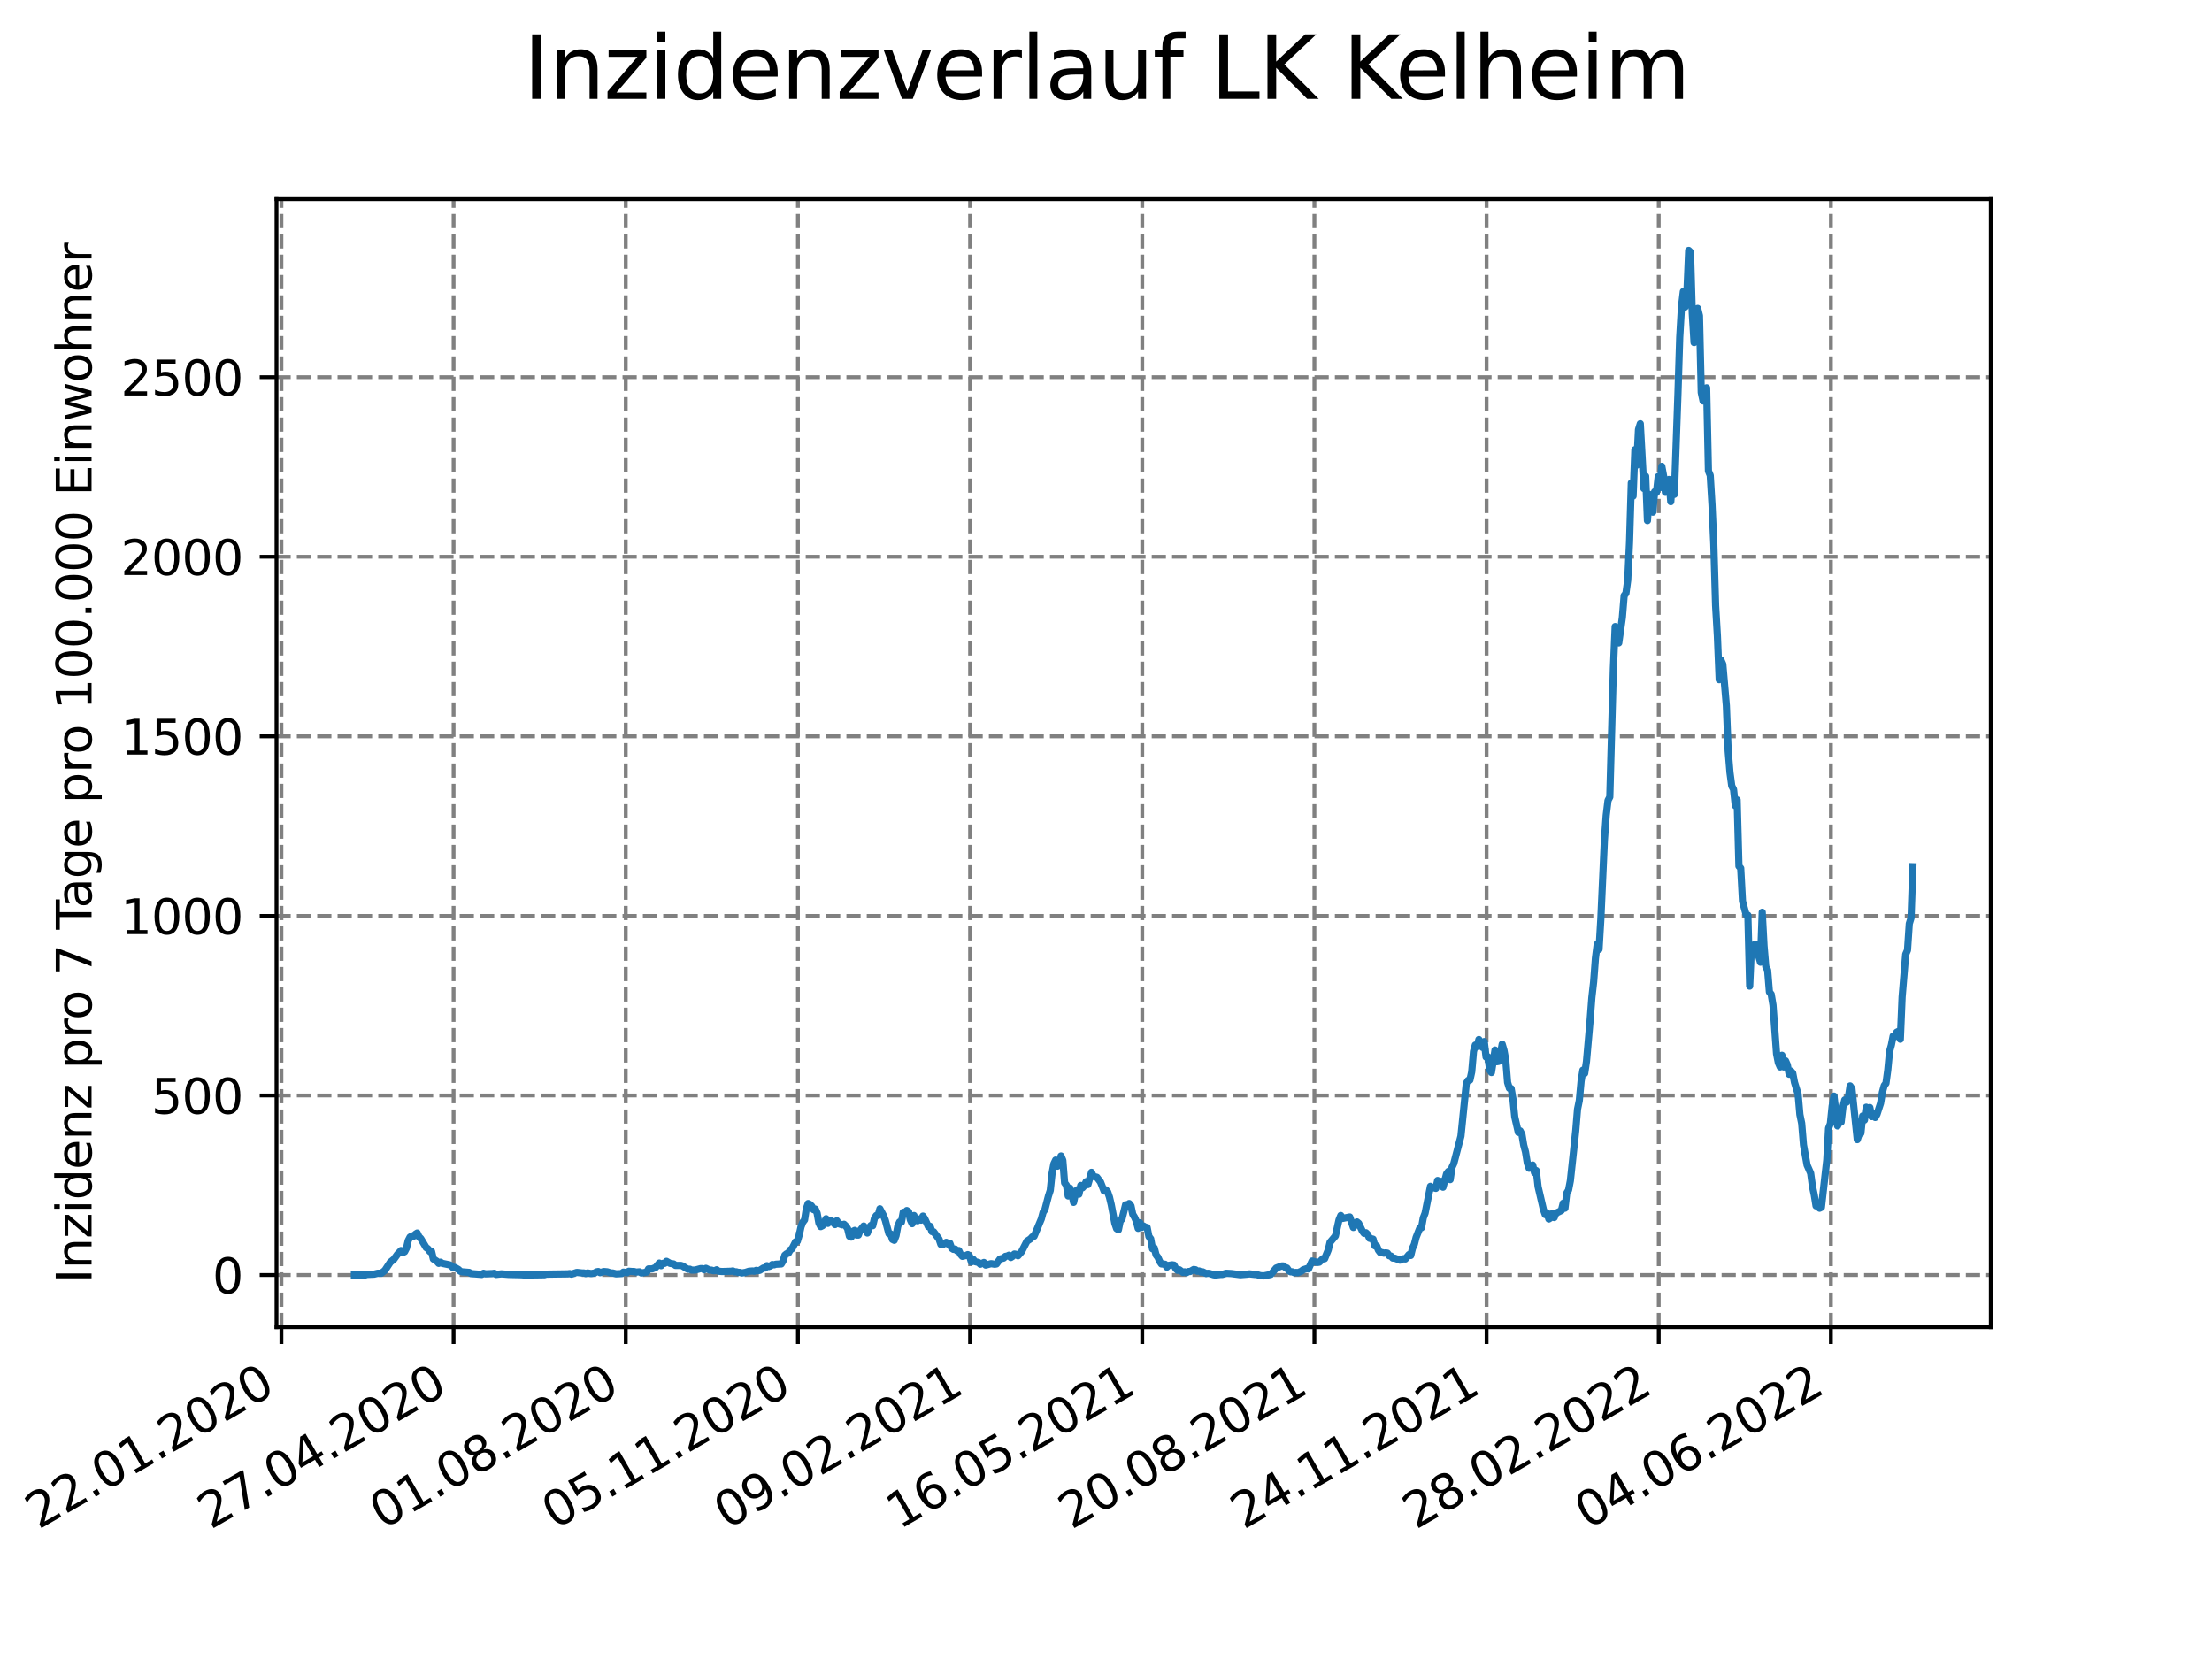 <?xml version="1.0" encoding="utf-8" standalone="no"?>
<!DOCTYPE svg PUBLIC "-//W3C//DTD SVG 1.1//EN"
  "http://www.w3.org/Graphics/SVG/1.1/DTD/svg11.dtd">
<svg xmlns:xlink="http://www.w3.org/1999/xlink" width="460.8pt" height="345.6pt" viewBox="0 0 460.8 345.6" xmlns="http://www.w3.org/2000/svg" version="1.1">
 <defs>
  <style type="text/css">*{stroke-linejoin: round; stroke-linecap: butt}</style>
 </defs>
 <g id="figure_1">
  <g id="patch_1">
   <path d="M 0 345.6 
L 460.8 345.6 
L 460.8 0 
L 0 0 
z
" style="fill: #ffffff"/>
  </g>
  <g id="axes_1">
   <g id="patch_2">
    <path d="M 57.6 276.48 
L 414.72 276.48 
L 414.72 41.472 
L 57.6 41.472 
z
" style="fill: #ffffff"/>
   </g>
   <g id="matplotlib.axis_1">
    <g id="xtick_1">
     <g id="line2d_1">
      <path d="M 58.624 276.48 
L 58.624 41.472 
" clip-path="url(#p055394d827)" style="fill: none; stroke-dasharray: 2.96,1.28; stroke-dashoffset: 0; stroke: #808080; stroke-width: 0.8"/>
     </g>
     <g id="line2d_2">
      <defs>
       <path id="m060548276f" d="M 0 0 
L 0 3.5 
" style="stroke: #000000; stroke-width: 0.8"/>
      </defs>
      <g>
       <use xlink:href="#m060548276f" x="58.624" y="276.48" style="stroke: #000000; stroke-width: 0.8"/>
      </g>
     </g>
     <g id="text_1">
      <!-- 22.01.2020 -->
      <g transform="translate(7.999 318.689)rotate(-30)scale(0.1 -0.1)">
       <defs>
        <path id="DejaVuSans-32" d="M 1228 531 
L 3431 531 
L 3431 0 
L 469 0 
L 469 531 
Q 828 903 1448 1529 
Q 2069 2156 2228 2338 
Q 2531 2678 2651 2914 
Q 2772 3150 2772 3378 
Q 2772 3750 2511 3984 
Q 2250 4219 1831 4219 
Q 1534 4219 1204 4116 
Q 875 4013 500 3803 
L 500 4441 
Q 881 4594 1212 4672 
Q 1544 4750 1819 4750 
Q 2544 4750 2975 4387 
Q 3406 4025 3406 3419 
Q 3406 3131 3298 2873 
Q 3191 2616 2906 2266 
Q 2828 2175 2409 1742 
Q 1991 1309 1228 531 
z
" transform="scale(0.016)"/>
        <path id="DejaVuSans-2e" d="M 684 794 
L 1344 794 
L 1344 0 
L 684 0 
L 684 794 
z
" transform="scale(0.016)"/>
        <path id="DejaVuSans-30" d="M 2034 4250 
Q 1547 4250 1301 3770 
Q 1056 3291 1056 2328 
Q 1056 1369 1301 889 
Q 1547 409 2034 409 
Q 2525 409 2770 889 
Q 3016 1369 3016 2328 
Q 3016 3291 2770 3770 
Q 2525 4250 2034 4250 
z
M 2034 4750 
Q 2819 4750 3233 4129 
Q 3647 3509 3647 2328 
Q 3647 1150 3233 529 
Q 2819 -91 2034 -91 
Q 1250 -91 836 529 
Q 422 1150 422 2328 
Q 422 3509 836 4129 
Q 1250 4750 2034 4750 
z
" transform="scale(0.016)"/>
        <path id="DejaVuSans-31" d="M 794 531 
L 1825 531 
L 1825 4091 
L 703 3866 
L 703 4441 
L 1819 4666 
L 2450 4666 
L 2450 531 
L 3481 531 
L 3481 0 
L 794 0 
L 794 531 
z
" transform="scale(0.016)"/>
       </defs>
       <use xlink:href="#DejaVuSans-32"/>
       <use xlink:href="#DejaVuSans-32" x="63.623"/>
       <use xlink:href="#DejaVuSans-2e" x="127.246"/>
       <use xlink:href="#DejaVuSans-30" x="159.033"/>
       <use xlink:href="#DejaVuSans-31" x="222.656"/>
       <use xlink:href="#DejaVuSans-2e" x="286.279"/>
       <use xlink:href="#DejaVuSans-32" x="318.066"/>
       <use xlink:href="#DejaVuSans-30" x="381.689"/>
       <use xlink:href="#DejaVuSans-32" x="445.312"/>
       <use xlink:href="#DejaVuSans-30" x="508.936"/>
      </g>
     </g>
    </g>
    <g id="xtick_2">
     <g id="line2d_3">
      <path d="M 94.489 276.48 
L 94.489 41.472 
" clip-path="url(#p055394d827)" style="fill: none; stroke-dasharray: 2.96,1.28; stroke-dashoffset: 0; stroke: #808080; stroke-width: 0.8"/>
     </g>
     <g id="line2d_4">
      <g>
       <use xlink:href="#m060548276f" x="94.489" y="276.48" style="stroke: #000000; stroke-width: 0.8"/>
      </g>
     </g>
     <g id="text_2">
      <!-- 27.04.2020 -->
      <g transform="translate(43.864 318.689)rotate(-30)scale(0.1 -0.1)">
       <defs>
        <path id="DejaVuSans-37" d="M 525 4666 
L 3525 4666 
L 3525 4397 
L 1831 0 
L 1172 0 
L 2766 4134 
L 525 4134 
L 525 4666 
z
" transform="scale(0.016)"/>
        <path id="DejaVuSans-34" d="M 2419 4116 
L 825 1625 
L 2419 1625 
L 2419 4116 
z
M 2253 4666 
L 3047 4666 
L 3047 1625 
L 3713 1625 
L 3713 1100 
L 3047 1100 
L 3047 0 
L 2419 0 
L 2419 1100 
L 313 1100 
L 313 1709 
L 2253 4666 
z
" transform="scale(0.016)"/>
       </defs>
       <use xlink:href="#DejaVuSans-32"/>
       <use xlink:href="#DejaVuSans-37" x="63.623"/>
       <use xlink:href="#DejaVuSans-2e" x="127.246"/>
       <use xlink:href="#DejaVuSans-30" x="159.033"/>
       <use xlink:href="#DejaVuSans-34" x="222.656"/>
       <use xlink:href="#DejaVuSans-2e" x="286.279"/>
       <use xlink:href="#DejaVuSans-32" x="318.066"/>
       <use xlink:href="#DejaVuSans-30" x="381.689"/>
       <use xlink:href="#DejaVuSans-32" x="445.312"/>
       <use xlink:href="#DejaVuSans-30" x="508.936"/>
      </g>
     </g>
    </g>
    <g id="xtick_3">
     <g id="line2d_5">
      <path d="M 130.355 276.48 
L 130.355 41.472 
" clip-path="url(#p055394d827)" style="fill: none; stroke-dasharray: 2.96,1.28; stroke-dashoffset: 0; stroke: #808080; stroke-width: 0.8"/>
     </g>
     <g id="line2d_6">
      <g>
       <use xlink:href="#m060548276f" x="130.355" y="276.48" style="stroke: #000000; stroke-width: 0.8"/>
      </g>
     </g>
     <g id="text_3">
      <!-- 01.08.2020 -->
      <g transform="translate(79.729 318.689)rotate(-30)scale(0.1 -0.1)">
       <defs>
        <path id="DejaVuSans-38" d="M 2034 2216 
Q 1584 2216 1326 1975 
Q 1069 1734 1069 1313 
Q 1069 891 1326 650 
Q 1584 409 2034 409 
Q 2484 409 2743 651 
Q 3003 894 3003 1313 
Q 3003 1734 2745 1975 
Q 2488 2216 2034 2216 
z
M 1403 2484 
Q 997 2584 770 2862 
Q 544 3141 544 3541 
Q 544 4100 942 4425 
Q 1341 4750 2034 4750 
Q 2731 4750 3128 4425 
Q 3525 4100 3525 3541 
Q 3525 3141 3298 2862 
Q 3072 2584 2669 2484 
Q 3125 2378 3379 2068 
Q 3634 1759 3634 1313 
Q 3634 634 3220 271 
Q 2806 -91 2034 -91 
Q 1263 -91 848 271 
Q 434 634 434 1313 
Q 434 1759 690 2068 
Q 947 2378 1403 2484 
z
M 1172 3481 
Q 1172 3119 1398 2916 
Q 1625 2713 2034 2713 
Q 2441 2713 2670 2916 
Q 2900 3119 2900 3481 
Q 2900 3844 2670 4047 
Q 2441 4250 2034 4250 
Q 1625 4250 1398 4047 
Q 1172 3844 1172 3481 
z
" transform="scale(0.016)"/>
       </defs>
       <use xlink:href="#DejaVuSans-30"/>
       <use xlink:href="#DejaVuSans-31" x="63.623"/>
       <use xlink:href="#DejaVuSans-2e" x="127.246"/>
       <use xlink:href="#DejaVuSans-30" x="159.033"/>
       <use xlink:href="#DejaVuSans-38" x="222.656"/>
       <use xlink:href="#DejaVuSans-2e" x="286.279"/>
       <use xlink:href="#DejaVuSans-32" x="318.066"/>
       <use xlink:href="#DejaVuSans-30" x="381.689"/>
       <use xlink:href="#DejaVuSans-32" x="445.312"/>
       <use xlink:href="#DejaVuSans-30" x="508.936"/>
      </g>
     </g>
    </g>
    <g id="xtick_4">
     <g id="line2d_7">
      <path d="M 166.22 276.48 
L 166.22 41.472 
" clip-path="url(#p055394d827)" style="fill: none; stroke-dasharray: 2.96,1.28; stroke-dashoffset: 0; stroke: #808080; stroke-width: 0.8"/>
     </g>
     <g id="line2d_8">
      <g>
       <use xlink:href="#m060548276f" x="166.22" y="276.48" style="stroke: #000000; stroke-width: 0.8"/>
      </g>
     </g>
     <g id="text_4">
      <!-- 05.11.2020 -->
      <g transform="translate(115.595 318.689)rotate(-30)scale(0.1 -0.1)">
       <defs>
        <path id="DejaVuSans-35" d="M 691 4666 
L 3169 4666 
L 3169 4134 
L 1269 4134 
L 1269 2991 
Q 1406 3038 1543 3061 
Q 1681 3084 1819 3084 
Q 2600 3084 3056 2656 
Q 3513 2228 3513 1497 
Q 3513 744 3044 326 
Q 2575 -91 1722 -91 
Q 1428 -91 1123 -41 
Q 819 9 494 109 
L 494 744 
Q 775 591 1075 516 
Q 1375 441 1709 441 
Q 2250 441 2565 725 
Q 2881 1009 2881 1497 
Q 2881 1984 2565 2268 
Q 2250 2553 1709 2553 
Q 1456 2553 1204 2497 
Q 953 2441 691 2322 
L 691 4666 
z
" transform="scale(0.016)"/>
       </defs>
       <use xlink:href="#DejaVuSans-30"/>
       <use xlink:href="#DejaVuSans-35" x="63.623"/>
       <use xlink:href="#DejaVuSans-2e" x="127.246"/>
       <use xlink:href="#DejaVuSans-31" x="159.033"/>
       <use xlink:href="#DejaVuSans-31" x="222.656"/>
       <use xlink:href="#DejaVuSans-2e" x="286.279"/>
       <use xlink:href="#DejaVuSans-32" x="318.066"/>
       <use xlink:href="#DejaVuSans-30" x="381.689"/>
       <use xlink:href="#DejaVuSans-32" x="445.312"/>
       <use xlink:href="#DejaVuSans-30" x="508.936"/>
      </g>
     </g>
    </g>
    <g id="xtick_5">
     <g id="line2d_9">
      <path d="M 202.085 276.48 
L 202.085 41.472 
" clip-path="url(#p055394d827)" style="fill: none; stroke-dasharray: 2.96,1.28; stroke-dashoffset: 0; stroke: #808080; stroke-width: 0.8"/>
     </g>
     <g id="line2d_10">
      <g>
       <use xlink:href="#m060548276f" x="202.085" y="276.48" style="stroke: #000000; stroke-width: 0.8"/>
      </g>
     </g>
     <g id="text_5">
      <!-- 09.02.2021 -->
      <g transform="translate(151.46 318.689)rotate(-30)scale(0.1 -0.1)">
       <defs>
        <path id="DejaVuSans-39" d="M 703 97 
L 703 672 
Q 941 559 1184 500 
Q 1428 441 1663 441 
Q 2288 441 2617 861 
Q 2947 1281 2994 2138 
Q 2813 1869 2534 1725 
Q 2256 1581 1919 1581 
Q 1219 1581 811 2004 
Q 403 2428 403 3163 
Q 403 3881 828 4315 
Q 1253 4750 1959 4750 
Q 2769 4750 3195 4129 
Q 3622 3509 3622 2328 
Q 3622 1225 3098 567 
Q 2575 -91 1691 -91 
Q 1453 -91 1209 -44 
Q 966 3 703 97 
z
M 1959 2075 
Q 2384 2075 2632 2365 
Q 2881 2656 2881 3163 
Q 2881 3666 2632 3958 
Q 2384 4250 1959 4250 
Q 1534 4250 1286 3958 
Q 1038 3666 1038 3163 
Q 1038 2656 1286 2365 
Q 1534 2075 1959 2075 
z
" transform="scale(0.016)"/>
       </defs>
       <use xlink:href="#DejaVuSans-30"/>
       <use xlink:href="#DejaVuSans-39" x="63.623"/>
       <use xlink:href="#DejaVuSans-2e" x="127.246"/>
       <use xlink:href="#DejaVuSans-30" x="159.033"/>
       <use xlink:href="#DejaVuSans-32" x="222.656"/>
       <use xlink:href="#DejaVuSans-2e" x="286.279"/>
       <use xlink:href="#DejaVuSans-32" x="318.066"/>
       <use xlink:href="#DejaVuSans-30" x="381.689"/>
       <use xlink:href="#DejaVuSans-32" x="445.312"/>
       <use xlink:href="#DejaVuSans-31" x="508.936"/>
      </g>
     </g>
    </g>
    <g id="xtick_6">
     <g id="line2d_11">
      <path d="M 237.95 276.48 
L 237.95 41.472 
" clip-path="url(#p055394d827)" style="fill: none; stroke-dasharray: 2.96,1.28; stroke-dashoffset: 0; stroke: #808080; stroke-width: 0.8"/>
     </g>
     <g id="line2d_12">
      <g>
       <use xlink:href="#m060548276f" x="237.95" y="276.48" style="stroke: #000000; stroke-width: 0.8"/>
      </g>
     </g>
     <g id="text_6">
      <!-- 16.05.2021 -->
      <g transform="translate(187.325 318.689)rotate(-30)scale(0.1 -0.1)">
       <defs>
        <path id="DejaVuSans-36" d="M 2113 2584 
Q 1688 2584 1439 2293 
Q 1191 2003 1191 1497 
Q 1191 994 1439 701 
Q 1688 409 2113 409 
Q 2538 409 2786 701 
Q 3034 994 3034 1497 
Q 3034 2003 2786 2293 
Q 2538 2584 2113 2584 
z
M 3366 4563 
L 3366 3988 
Q 3128 4100 2886 4159 
Q 2644 4219 2406 4219 
Q 1781 4219 1451 3797 
Q 1122 3375 1075 2522 
Q 1259 2794 1537 2939 
Q 1816 3084 2150 3084 
Q 2853 3084 3261 2657 
Q 3669 2231 3669 1497 
Q 3669 778 3244 343 
Q 2819 -91 2113 -91 
Q 1303 -91 875 529 
Q 447 1150 447 2328 
Q 447 3434 972 4092 
Q 1497 4750 2381 4750 
Q 2619 4750 2861 4703 
Q 3103 4656 3366 4563 
z
" transform="scale(0.016)"/>
       </defs>
       <use xlink:href="#DejaVuSans-31"/>
       <use xlink:href="#DejaVuSans-36" x="63.623"/>
       <use xlink:href="#DejaVuSans-2e" x="127.246"/>
       <use xlink:href="#DejaVuSans-30" x="159.033"/>
       <use xlink:href="#DejaVuSans-35" x="222.656"/>
       <use xlink:href="#DejaVuSans-2e" x="286.279"/>
       <use xlink:href="#DejaVuSans-32" x="318.066"/>
       <use xlink:href="#DejaVuSans-30" x="381.689"/>
       <use xlink:href="#DejaVuSans-32" x="445.312"/>
       <use xlink:href="#DejaVuSans-31" x="508.936"/>
      </g>
     </g>
    </g>
    <g id="xtick_7">
     <g id="line2d_13">
      <path d="M 273.815 276.48 
L 273.815 41.472 
" clip-path="url(#p055394d827)" style="fill: none; stroke-dasharray: 2.96,1.28; stroke-dashoffset: 0; stroke: #808080; stroke-width: 0.8"/>
     </g>
     <g id="line2d_14">
      <g>
       <use xlink:href="#m060548276f" x="273.815" y="276.48" style="stroke: #000000; stroke-width: 0.8"/>
      </g>
     </g>
     <g id="text_7">
      <!-- 20.08.2021 -->
      <g transform="translate(223.19 318.689)rotate(-30)scale(0.1 -0.1)">
       <use xlink:href="#DejaVuSans-32"/>
       <use xlink:href="#DejaVuSans-30" x="63.623"/>
       <use xlink:href="#DejaVuSans-2e" x="127.246"/>
       <use xlink:href="#DejaVuSans-30" x="159.033"/>
       <use xlink:href="#DejaVuSans-38" x="222.656"/>
       <use xlink:href="#DejaVuSans-2e" x="286.279"/>
       <use xlink:href="#DejaVuSans-32" x="318.066"/>
       <use xlink:href="#DejaVuSans-30" x="381.689"/>
       <use xlink:href="#DejaVuSans-32" x="445.312"/>
       <use xlink:href="#DejaVuSans-31" x="508.936"/>
      </g>
     </g>
    </g>
    <g id="xtick_8">
     <g id="line2d_15">
      <path d="M 309.68 276.48 
L 309.68 41.472 
" clip-path="url(#p055394d827)" style="fill: none; stroke-dasharray: 2.96,1.28; stroke-dashoffset: 0; stroke: #808080; stroke-width: 0.8"/>
     </g>
     <g id="line2d_16">
      <g>
       <use xlink:href="#m060548276f" x="309.68" y="276.48" style="stroke: #000000; stroke-width: 0.8"/>
      </g>
     </g>
     <g id="text_8">
      <!-- 24.11.2021 -->
      <g transform="translate(259.055 318.689)rotate(-30)scale(0.1 -0.1)">
       <use xlink:href="#DejaVuSans-32"/>
       <use xlink:href="#DejaVuSans-34" x="63.623"/>
       <use xlink:href="#DejaVuSans-2e" x="127.246"/>
       <use xlink:href="#DejaVuSans-31" x="159.033"/>
       <use xlink:href="#DejaVuSans-31" x="222.656"/>
       <use xlink:href="#DejaVuSans-2e" x="286.279"/>
       <use xlink:href="#DejaVuSans-32" x="318.066"/>
       <use xlink:href="#DejaVuSans-30" x="381.689"/>
       <use xlink:href="#DejaVuSans-32" x="445.312"/>
       <use xlink:href="#DejaVuSans-31" x="508.936"/>
      </g>
     </g>
    </g>
    <g id="xtick_9">
     <g id="line2d_17">
      <path d="M 345.546 276.48 
L 345.546 41.472 
" clip-path="url(#p055394d827)" style="fill: none; stroke-dasharray: 2.96,1.28; stroke-dashoffset: 0; stroke: #808080; stroke-width: 0.8"/>
     </g>
     <g id="line2d_18">
      <g>
       <use xlink:href="#m060548276f" x="345.546" y="276.48" style="stroke: #000000; stroke-width: 0.8"/>
      </g>
     </g>
     <g id="text_9">
      <!-- 28.02.2022 -->
      <g transform="translate(294.92 318.689)rotate(-30)scale(0.1 -0.1)">
       <use xlink:href="#DejaVuSans-32"/>
       <use xlink:href="#DejaVuSans-38" x="63.623"/>
       <use xlink:href="#DejaVuSans-2e" x="127.246"/>
       <use xlink:href="#DejaVuSans-30" x="159.033"/>
       <use xlink:href="#DejaVuSans-32" x="222.656"/>
       <use xlink:href="#DejaVuSans-2e" x="286.279"/>
       <use xlink:href="#DejaVuSans-32" x="318.066"/>
       <use xlink:href="#DejaVuSans-30" x="381.689"/>
       <use xlink:href="#DejaVuSans-32" x="445.312"/>
       <use xlink:href="#DejaVuSans-32" x="508.936"/>
      </g>
     </g>
    </g>
    <g id="xtick_10">
     <g id="line2d_19">
      <path d="M 381.411 276.48 
L 381.411 41.472 
" clip-path="url(#p055394d827)" style="fill: none; stroke-dasharray: 2.96,1.28; stroke-dashoffset: 0; stroke: #808080; stroke-width: 0.8"/>
     </g>
     <g id="line2d_20">
      <g>
       <use xlink:href="#m060548276f" x="381.411" y="276.48" style="stroke: #000000; stroke-width: 0.8"/>
      </g>
     </g>
     <g id="text_10">
      <!-- 04.06.2022 -->
      <g transform="translate(330.786 318.689)rotate(-30)scale(0.1 -0.1)">
       <use xlink:href="#DejaVuSans-30"/>
       <use xlink:href="#DejaVuSans-34" x="63.623"/>
       <use xlink:href="#DejaVuSans-2e" x="127.246"/>
       <use xlink:href="#DejaVuSans-30" x="159.033"/>
       <use xlink:href="#DejaVuSans-36" x="222.656"/>
       <use xlink:href="#DejaVuSans-2e" x="286.279"/>
       <use xlink:href="#DejaVuSans-32" x="318.066"/>
       <use xlink:href="#DejaVuSans-30" x="381.689"/>
       <use xlink:href="#DejaVuSans-32" x="445.312"/>
       <use xlink:href="#DejaVuSans-32" x="508.936"/>
      </g>
     </g>
    </g>
   </g>
   <g id="matplotlib.axis_2">
    <g id="ytick_1">
     <g id="line2d_21">
      <path d="M 57.6 265.615 
L 414.72 265.615 
" clip-path="url(#p055394d827)" style="fill: none; stroke-dasharray: 2.96,1.28; stroke-dashoffset: 0; stroke: #808080; stroke-width: 0.8"/>
     </g>
     <g id="line2d_22">
      <defs>
       <path id="mcc010d2fa6" d="M 0 0 
L -3.5 0 
" style="stroke: #000000; stroke-width: 0.8"/>
      </defs>
      <g>
       <use xlink:href="#mcc010d2fa6" x="57.6" y="265.615" style="stroke: #000000; stroke-width: 0.8"/>
      </g>
     </g>
     <g id="text_11">
      <!-- 0 -->
      <g transform="translate(44.237 269.415)scale(0.1 -0.1)">
       <use xlink:href="#DejaVuSans-30"/>
      </g>
     </g>
    </g>
    <g id="ytick_2">
     <g id="line2d_23">
      <path d="M 57.6 228.207 
L 414.72 228.207 
" clip-path="url(#p055394d827)" style="fill: none; stroke-dasharray: 2.96,1.28; stroke-dashoffset: 0; stroke: #808080; stroke-width: 0.8"/>
     </g>
     <g id="line2d_24">
      <g>
       <use xlink:href="#mcc010d2fa6" x="57.6" y="228.207" style="stroke: #000000; stroke-width: 0.8"/>
      </g>
     </g>
     <g id="text_12">
      <!-- 500 -->
      <g transform="translate(31.512 232.006)scale(0.1 -0.1)">
       <use xlink:href="#DejaVuSans-35"/>
       <use xlink:href="#DejaVuSans-30" x="63.623"/>
       <use xlink:href="#DejaVuSans-30" x="127.246"/>
      </g>
     </g>
    </g>
    <g id="ytick_3">
     <g id="line2d_25">
      <path d="M 57.6 190.799 
L 414.72 190.799 
" clip-path="url(#p055394d827)" style="fill: none; stroke-dasharray: 2.96,1.28; stroke-dashoffset: 0; stroke: #808080; stroke-width: 0.8"/>
     </g>
     <g id="line2d_26">
      <g>
       <use xlink:href="#mcc010d2fa6" x="57.6" y="190.799" style="stroke: #000000; stroke-width: 0.8"/>
      </g>
     </g>
     <g id="text_13">
      <!-- 1000 -->
      <g transform="translate(25.15 194.598)scale(0.1 -0.1)">
       <use xlink:href="#DejaVuSans-31"/>
       <use xlink:href="#DejaVuSans-30" x="63.623"/>
       <use xlink:href="#DejaVuSans-30" x="127.246"/>
       <use xlink:href="#DejaVuSans-30" x="190.869"/>
      </g>
     </g>
    </g>
    <g id="ytick_4">
     <g id="line2d_27">
      <path d="M 57.6 153.391 
L 414.72 153.391 
" clip-path="url(#p055394d827)" style="fill: none; stroke-dasharray: 2.96,1.28; stroke-dashoffset: 0; stroke: #808080; stroke-width: 0.8"/>
     </g>
     <g id="line2d_28">
      <g>
       <use xlink:href="#mcc010d2fa6" x="57.6" y="153.391" style="stroke: #000000; stroke-width: 0.8"/>
      </g>
     </g>
     <g id="text_14">
      <!-- 1500 -->
      <g transform="translate(25.15 157.19)scale(0.1 -0.1)">
       <use xlink:href="#DejaVuSans-31"/>
       <use xlink:href="#DejaVuSans-35" x="63.623"/>
       <use xlink:href="#DejaVuSans-30" x="127.246"/>
       <use xlink:href="#DejaVuSans-30" x="190.869"/>
      </g>
     </g>
    </g>
    <g id="ytick_5">
     <g id="line2d_29">
      <path d="M 57.6 115.982 
L 414.72 115.982 
" clip-path="url(#p055394d827)" style="fill: none; stroke-dasharray: 2.96,1.28; stroke-dashoffset: 0; stroke: #808080; stroke-width: 0.8"/>
     </g>
     <g id="line2d_30">
      <g>
       <use xlink:href="#mcc010d2fa6" x="57.6" y="115.982" style="stroke: #000000; stroke-width: 0.8"/>
      </g>
     </g>
     <g id="text_15">
      <!-- 2000 -->
      <g transform="translate(25.15 119.781)scale(0.1 -0.1)">
       <use xlink:href="#DejaVuSans-32"/>
       <use xlink:href="#DejaVuSans-30" x="63.623"/>
       <use xlink:href="#DejaVuSans-30" x="127.246"/>
       <use xlink:href="#DejaVuSans-30" x="190.869"/>
      </g>
     </g>
    </g>
    <g id="ytick_6">
     <g id="line2d_31">
      <path d="M 57.6 78.574 
L 414.72 78.574 
" clip-path="url(#p055394d827)" style="fill: none; stroke-dasharray: 2.96,1.28; stroke-dashoffset: 0; stroke: #808080; stroke-width: 0.8"/>
     </g>
     <g id="line2d_32">
      <g>
       <use xlink:href="#mcc010d2fa6" x="57.6" y="78.574" style="stroke: #000000; stroke-width: 0.8"/>
      </g>
     </g>
     <g id="text_16">
      <!-- 2500 -->
      <g transform="translate(25.15 82.373)scale(0.1 -0.1)">
       <use xlink:href="#DejaVuSans-32"/>
       <use xlink:href="#DejaVuSans-35" x="63.623"/>
       <use xlink:href="#DejaVuSans-30" x="127.246"/>
       <use xlink:href="#DejaVuSans-30" x="190.869"/>
      </g>
     </g>
    </g>
    <g id="text_17">
     <!-- Inzidenz pro 7 Tage pro 100.000 Einwohner -->
     <g transform="translate(19.07 267.301)rotate(-90)scale(0.1 -0.1)">
      <defs>
       <path id="DejaVuSans-49" d="M 628 4666 
L 1259 4666 
L 1259 0 
L 628 0 
L 628 4666 
z
" transform="scale(0.016)"/>
       <path id="DejaVuSans-6e" d="M 3513 2113 
L 3513 0 
L 2938 0 
L 2938 2094 
Q 2938 2591 2744 2837 
Q 2550 3084 2163 3084 
Q 1697 3084 1428 2787 
Q 1159 2491 1159 1978 
L 1159 0 
L 581 0 
L 581 3500 
L 1159 3500 
L 1159 2956 
Q 1366 3272 1645 3428 
Q 1925 3584 2291 3584 
Q 2894 3584 3203 3211 
Q 3513 2838 3513 2113 
z
" transform="scale(0.016)"/>
       <path id="DejaVuSans-7a" d="M 353 3500 
L 3084 3500 
L 3084 2975 
L 922 459 
L 3084 459 
L 3084 0 
L 275 0 
L 275 525 
L 2438 3041 
L 353 3041 
L 353 3500 
z
" transform="scale(0.016)"/>
       <path id="DejaVuSans-69" d="M 603 3500 
L 1178 3500 
L 1178 0 
L 603 0 
L 603 3500 
z
M 603 4863 
L 1178 4863 
L 1178 4134 
L 603 4134 
L 603 4863 
z
" transform="scale(0.016)"/>
       <path id="DejaVuSans-64" d="M 2906 2969 
L 2906 4863 
L 3481 4863 
L 3481 0 
L 2906 0 
L 2906 525 
Q 2725 213 2448 61 
Q 2172 -91 1784 -91 
Q 1150 -91 751 415 
Q 353 922 353 1747 
Q 353 2572 751 3078 
Q 1150 3584 1784 3584 
Q 2172 3584 2448 3432 
Q 2725 3281 2906 2969 
z
M 947 1747 
Q 947 1113 1208 752 
Q 1469 391 1925 391 
Q 2381 391 2643 752 
Q 2906 1113 2906 1747 
Q 2906 2381 2643 2742 
Q 2381 3103 1925 3103 
Q 1469 3103 1208 2742 
Q 947 2381 947 1747 
z
" transform="scale(0.016)"/>
       <path id="DejaVuSans-65" d="M 3597 1894 
L 3597 1613 
L 953 1613 
Q 991 1019 1311 708 
Q 1631 397 2203 397 
Q 2534 397 2845 478 
Q 3156 559 3463 722 
L 3463 178 
Q 3153 47 2828 -22 
Q 2503 -91 2169 -91 
Q 1331 -91 842 396 
Q 353 884 353 1716 
Q 353 2575 817 3079 
Q 1281 3584 2069 3584 
Q 2775 3584 3186 3129 
Q 3597 2675 3597 1894 
z
M 3022 2063 
Q 3016 2534 2758 2815 
Q 2500 3097 2075 3097 
Q 1594 3097 1305 2825 
Q 1016 2553 972 2059 
L 3022 2063 
z
" transform="scale(0.016)"/>
       <path id="DejaVuSans-20" transform="scale(0.016)"/>
       <path id="DejaVuSans-70" d="M 1159 525 
L 1159 -1331 
L 581 -1331 
L 581 3500 
L 1159 3500 
L 1159 2969 
Q 1341 3281 1617 3432 
Q 1894 3584 2278 3584 
Q 2916 3584 3314 3078 
Q 3713 2572 3713 1747 
Q 3713 922 3314 415 
Q 2916 -91 2278 -91 
Q 1894 -91 1617 61 
Q 1341 213 1159 525 
z
M 3116 1747 
Q 3116 2381 2855 2742 
Q 2594 3103 2138 3103 
Q 1681 3103 1420 2742 
Q 1159 2381 1159 1747 
Q 1159 1113 1420 752 
Q 1681 391 2138 391 
Q 2594 391 2855 752 
Q 3116 1113 3116 1747 
z
" transform="scale(0.016)"/>
       <path id="DejaVuSans-72" d="M 2631 2963 
Q 2534 3019 2420 3045 
Q 2306 3072 2169 3072 
Q 1681 3072 1420 2755 
Q 1159 2438 1159 1844 
L 1159 0 
L 581 0 
L 581 3500 
L 1159 3500 
L 1159 2956 
Q 1341 3275 1631 3429 
Q 1922 3584 2338 3584 
Q 2397 3584 2469 3576 
Q 2541 3569 2628 3553 
L 2631 2963 
z
" transform="scale(0.016)"/>
       <path id="DejaVuSans-6f" d="M 1959 3097 
Q 1497 3097 1228 2736 
Q 959 2375 959 1747 
Q 959 1119 1226 758 
Q 1494 397 1959 397 
Q 2419 397 2687 759 
Q 2956 1122 2956 1747 
Q 2956 2369 2687 2733 
Q 2419 3097 1959 3097 
z
M 1959 3584 
Q 2709 3584 3137 3096 
Q 3566 2609 3566 1747 
Q 3566 888 3137 398 
Q 2709 -91 1959 -91 
Q 1206 -91 779 398 
Q 353 888 353 1747 
Q 353 2609 779 3096 
Q 1206 3584 1959 3584 
z
" transform="scale(0.016)"/>
       <path id="DejaVuSans-54" d="M -19 4666 
L 3928 4666 
L 3928 4134 
L 2272 4134 
L 2272 0 
L 1638 0 
L 1638 4134 
L -19 4134 
L -19 4666 
z
" transform="scale(0.016)"/>
       <path id="DejaVuSans-61" d="M 2194 1759 
Q 1497 1759 1228 1600 
Q 959 1441 959 1056 
Q 959 750 1161 570 
Q 1363 391 1709 391 
Q 2188 391 2477 730 
Q 2766 1069 2766 1631 
L 2766 1759 
L 2194 1759 
z
M 3341 1997 
L 3341 0 
L 2766 0 
L 2766 531 
Q 2569 213 2275 61 
Q 1981 -91 1556 -91 
Q 1019 -91 701 211 
Q 384 513 384 1019 
Q 384 1609 779 1909 
Q 1175 2209 1959 2209 
L 2766 2209 
L 2766 2266 
Q 2766 2663 2505 2880 
Q 2244 3097 1772 3097 
Q 1472 3097 1187 3025 
Q 903 2953 641 2809 
L 641 3341 
Q 956 3463 1253 3523 
Q 1550 3584 1831 3584 
Q 2591 3584 2966 3190 
Q 3341 2797 3341 1997 
z
" transform="scale(0.016)"/>
       <path id="DejaVuSans-67" d="M 2906 1791 
Q 2906 2416 2648 2759 
Q 2391 3103 1925 3103 
Q 1463 3103 1205 2759 
Q 947 2416 947 1791 
Q 947 1169 1205 825 
Q 1463 481 1925 481 
Q 2391 481 2648 825 
Q 2906 1169 2906 1791 
z
M 3481 434 
Q 3481 -459 3084 -895 
Q 2688 -1331 1869 -1331 
Q 1566 -1331 1297 -1286 
Q 1028 -1241 775 -1147 
L 775 -588 
Q 1028 -725 1275 -790 
Q 1522 -856 1778 -856 
Q 2344 -856 2625 -561 
Q 2906 -266 2906 331 
L 2906 616 
Q 2728 306 2450 153 
Q 2172 0 1784 0 
Q 1141 0 747 490 
Q 353 981 353 1791 
Q 353 2603 747 3093 
Q 1141 3584 1784 3584 
Q 2172 3584 2450 3431 
Q 2728 3278 2906 2969 
L 2906 3500 
L 3481 3500 
L 3481 434 
z
" transform="scale(0.016)"/>
       <path id="DejaVuSans-45" d="M 628 4666 
L 3578 4666 
L 3578 4134 
L 1259 4134 
L 1259 2753 
L 3481 2753 
L 3481 2222 
L 1259 2222 
L 1259 531 
L 3634 531 
L 3634 0 
L 628 0 
L 628 4666 
z
" transform="scale(0.016)"/>
       <path id="DejaVuSans-77" d="M 269 3500 
L 844 3500 
L 1563 769 
L 2278 3500 
L 2956 3500 
L 3675 769 
L 4391 3500 
L 4966 3500 
L 4050 0 
L 3372 0 
L 2619 2869 
L 1863 0 
L 1184 0 
L 269 3500 
z
" transform="scale(0.016)"/>
       <path id="DejaVuSans-68" d="M 3513 2113 
L 3513 0 
L 2938 0 
L 2938 2094 
Q 2938 2591 2744 2837 
Q 2550 3084 2163 3084 
Q 1697 3084 1428 2787 
Q 1159 2491 1159 1978 
L 1159 0 
L 581 0 
L 581 4863 
L 1159 4863 
L 1159 2956 
Q 1366 3272 1645 3428 
Q 1925 3584 2291 3584 
Q 2894 3584 3203 3211 
Q 3513 2838 3513 2113 
z
" transform="scale(0.016)"/>
      </defs>
      <use xlink:href="#DejaVuSans-49"/>
      <use xlink:href="#DejaVuSans-6e" x="29.492"/>
      <use xlink:href="#DejaVuSans-7a" x="92.871"/>
      <use xlink:href="#DejaVuSans-69" x="145.361"/>
      <use xlink:href="#DejaVuSans-64" x="173.145"/>
      <use xlink:href="#DejaVuSans-65" x="236.621"/>
      <use xlink:href="#DejaVuSans-6e" x="298.145"/>
      <use xlink:href="#DejaVuSans-7a" x="361.523"/>
      <use xlink:href="#DejaVuSans-20" x="414.014"/>
      <use xlink:href="#DejaVuSans-70" x="445.801"/>
      <use xlink:href="#DejaVuSans-72" x="509.277"/>
      <use xlink:href="#DejaVuSans-6f" x="548.141"/>
      <use xlink:href="#DejaVuSans-20" x="609.322"/>
      <use xlink:href="#DejaVuSans-37" x="641.109"/>
      <use xlink:href="#DejaVuSans-20" x="704.732"/>
      <use xlink:href="#DejaVuSans-54" x="736.52"/>
      <use xlink:href="#DejaVuSans-61" x="781.104"/>
      <use xlink:href="#DejaVuSans-67" x="842.383"/>
      <use xlink:href="#DejaVuSans-65" x="905.859"/>
      <use xlink:href="#DejaVuSans-20" x="967.383"/>
      <use xlink:href="#DejaVuSans-70" x="999.17"/>
      <use xlink:href="#DejaVuSans-72" x="1062.646"/>
      <use xlink:href="#DejaVuSans-6f" x="1101.51"/>
      <use xlink:href="#DejaVuSans-20" x="1162.691"/>
      <use xlink:href="#DejaVuSans-31" x="1194.479"/>
      <use xlink:href="#DejaVuSans-30" x="1258.102"/>
      <use xlink:href="#DejaVuSans-30" x="1321.725"/>
      <use xlink:href="#DejaVuSans-2e" x="1385.348"/>
      <use xlink:href="#DejaVuSans-30" x="1417.135"/>
      <use xlink:href="#DejaVuSans-30" x="1480.758"/>
      <use xlink:href="#DejaVuSans-30" x="1544.381"/>
      <use xlink:href="#DejaVuSans-20" x="1608.004"/>
      <use xlink:href="#DejaVuSans-45" x="1639.791"/>
      <use xlink:href="#DejaVuSans-69" x="1702.975"/>
      <use xlink:href="#DejaVuSans-6e" x="1730.758"/>
      <use xlink:href="#DejaVuSans-77" x="1794.137"/>
      <use xlink:href="#DejaVuSans-6f" x="1875.924"/>
      <use xlink:href="#DejaVuSans-68" x="1937.105"/>
      <use xlink:href="#DejaVuSans-6e" x="2000.484"/>
      <use xlink:href="#DejaVuSans-65" x="2063.863"/>
      <use xlink:href="#DejaVuSans-72" x="2125.387"/>
     </g>
    </g>
   </g>
   <g id="line2d_33">
    <path d="M 73.833 265.615 
L 76.074 265.615 
L 76.448 265.494 
L 77.942 265.433 
L 78.689 265.251 
L 79.437 265.251 
L 80.184 264.643 
L 81.305 262.94 
L 82.052 262.332 
L 82.799 261.299 
L 83.546 260.508 
L 83.92 260.934 
L 84.293 260.752 
L 84.667 260.022 
L 85.041 258.441 
L 85.414 257.712 
L 85.788 257.469 
L 86.161 257.529 
L 86.535 257.104 
L 86.909 256.861 
L 87.282 257.651 
L 87.656 258.016 
L 88.777 259.9 
L 89.15 260.144 
L 89.524 260.691 
L 89.897 260.691 
L 90.271 262.272 
L 91.018 262.758 
L 91.392 263.184 
L 91.765 262.94 
L 92.139 263.184 
L 93.633 263.488 
L 94.007 263.67 
L 94.38 264.095 
L 94.754 264.035 
L 95.501 264.46 
L 95.875 264.825 
L 96.248 264.947 
L 96.996 265.007 
L 97.743 265.068 
L 98.116 265.311 
L 98.864 265.372 
L 99.611 265.433 
L 100.358 265.494 
L 100.732 265.251 
L 101.105 265.372 
L 102.6 265.311 
L 102.973 265.251 
L 103.347 265.494 
L 104.468 265.372 
L 105.215 265.433 
L 105.962 265.494 
L 108.577 265.555 
L 109.324 265.615 
L 113.434 265.555 
L 113.807 265.433 
L 118.291 265.372 
L 118.664 265.311 
L 119.038 265.433 
L 120.159 265.068 
L 121.279 265.19 
L 121.653 265.19 
L 122.027 265.311 
L 122.4 265.19 
L 123.147 265.311 
L 123.895 265.19 
L 124.268 264.947 
L 124.642 264.886 
L 125.015 265.129 
L 125.763 264.886 
L 126.51 264.947 
L 127.257 265.19 
L 127.63 265.19 
L 128.378 265.372 
L 129.498 265.311 
L 129.872 265.007 
L 130.619 265.129 
L 130.993 264.825 
L 131.74 264.886 
L 132.114 264.886 
L 132.487 265.007 
L 133.234 264.947 
L 133.608 265.19 
L 134.729 265.007 
L 135.102 264.339 
L 135.85 264.339 
L 136.597 264.035 
L 137.344 263.123 
L 137.718 263.67 
L 138.091 263.184 
L 138.465 263.184 
L 138.838 262.758 
L 139.586 263.184 
L 140.333 263.305 
L 140.706 263.609 
L 141.827 263.609 
L 142.201 263.731 
L 142.948 264.217 
L 143.322 264.399 
L 143.695 264.399 
L 144.069 264.582 
L 144.816 264.582 
L 145.937 264.278 
L 146.31 264.278 
L 146.684 264.521 
L 147.057 264.217 
L 147.805 264.582 
L 148.178 264.582 
L 148.552 264.703 
L 148.925 264.703 
L 149.299 264.521 
L 149.673 264.825 
L 150.42 264.886 
L 152.288 264.825 
L 152.661 264.764 
L 153.035 264.947 
L 153.409 264.947 
L 153.782 265.068 
L 154.156 265.068 
L 154.529 265.19 
L 155.277 265.068 
L 156.024 264.825 
L 156.771 264.764 
L 157.145 264.825 
L 157.518 264.643 
L 157.892 264.703 
L 158.265 264.643 
L 159.013 264.156 
L 159.386 264.156 
L 159.76 263.67 
L 160.133 263.852 
L 160.507 263.731 
L 160.88 263.427 
L 161.254 263.488 
L 161.628 263.366 
L 162.748 263.305 
L 163.122 262.697 
L 163.496 261.481 
L 163.869 261.177 
L 164.243 261.056 
L 164.616 260.387 
L 164.99 260.144 
L 165.737 258.684 
L 166.111 258.563 
L 166.484 257.286 
L 166.858 255.584 
L 167.232 254.611 
L 167.605 254.125 
L 167.979 251.754 
L 168.352 250.72 
L 168.726 250.902 
L 169.1 251.267 
L 169.473 251.997 
L 169.847 251.875 
L 170.22 252.726 
L 170.594 254.793 
L 170.968 255.523 
L 171.341 255.341 
L 172.088 253.881 
L 172.462 254.854 
L 172.836 254.307 
L 173.209 254.307 
L 173.956 255.097 
L 174.33 254.307 
L 174.704 254.915 
L 175.451 255.158 
L 175.824 255.037 
L 176.198 255.401 
L 176.572 255.949 
L 176.945 257.529 
L 177.319 257.712 
L 177.692 256.496 
L 178.066 256.313 
L 178.439 257.286 
L 178.813 257.286 
L 179.187 256.313 
L 179.934 255.401 
L 180.307 256.009 
L 180.681 256.861 
L 181.055 255.766 
L 181.428 255.28 
L 181.802 255.341 
L 182.175 253.76 
L 182.549 253.213 
L 182.923 253.213 
L 183.296 251.814 
L 184.043 253.213 
L 184.417 254.185 
L 185.164 256.982 
L 185.538 257.043 
L 185.911 258.198 
L 186.285 258.38 
L 186.659 257.408 
L 187.032 255.401 
L 187.406 254.55 
L 187.779 254.611 
L 188.153 252.544 
L 188.527 252.605 
L 188.9 252.179 
L 189.274 252.422 
L 189.647 254.125 
L 190.021 254.915 
L 190.395 253.213 
L 190.768 254.246 
L 191.142 254.307 
L 191.515 253.942 
L 191.889 254.185 
L 192.263 253.334 
L 192.636 253.881 
L 193.383 255.523 
L 193.757 255.462 
L 194.13 256.557 
L 194.504 256.617 
L 195.625 258.137 
L 195.998 259.232 
L 196.372 259.292 
L 197.119 258.806 
L 197.493 259.171 
L 197.866 258.988 
L 198.24 260.022 
L 198.614 260.265 
L 198.987 260.204 
L 199.361 260.569 
L 199.734 260.508 
L 200.108 261.299 
L 200.482 261.724 
L 201.229 261.542 
L 201.602 261.36 
L 201.976 261.664 
L 202.35 262.88 
L 202.723 262.332 
L 203.097 262.819 
L 203.844 263.001 
L 204.218 263.366 
L 204.965 263.001 
L 205.338 263.548 
L 206.459 263.244 
L 207.206 263.366 
L 207.58 263.305 
L 208.327 262.272 
L 209.074 262.089 
L 209.448 261.724 
L 209.822 261.664 
L 210.195 261.481 
L 210.569 261.968 
L 210.942 261.724 
L 211.316 261.238 
L 211.689 261.299 
L 212.063 261.603 
L 212.81 260.752 
L 213.931 258.563 
L 214.678 258.076 
L 215.052 257.651 
L 215.425 257.529 
L 216.92 253.942 
L 217.293 252.544 
L 217.667 251.997 
L 218.414 249.139 
L 218.788 247.984 
L 219.161 244.458 
L 219.535 242.451 
L 219.909 241.661 
L 220.282 242.938 
L 220.656 242.512 
L 221.029 240.81 
L 221.403 241.722 
L 221.777 246.403 
L 222.15 246.89 
L 222.524 249.139 
L 222.897 247.498 
L 223.271 248.653 
L 223.645 250.477 
L 224.018 248.714 
L 224.392 247.862 
L 224.765 248.774 
L 225.139 246.95 
L 225.513 247.437 
L 225.886 247.011 
L 226.26 246.16 
L 226.633 246.768 
L 227.381 244.215 
L 227.754 245.066 
L 228.501 245.248 
L 229.248 246.221 
L 229.996 248.106 
L 230.369 247.862 
L 230.743 248.288 
L 231.116 249.382 
L 231.49 250.963 
L 232.237 254.854 
L 232.611 255.949 
L 232.984 256.192 
L 233.358 254.368 
L 233.732 253.942 
L 234.479 250.963 
L 234.852 251.085 
L 235.226 250.72 
L 235.6 251.206 
L 235.973 252.969 
L 236.347 253.577 
L 236.72 254.429 
L 237.094 255.888 
L 237.468 254.733 
L 237.841 255.705 
L 238.215 255.401 
L 238.588 255.645 
L 238.962 255.705 
L 239.336 257.59 
L 239.709 258.076 
L 240.083 260.144 
L 240.456 259.961 
L 240.83 261.42 
L 241.204 261.907 
L 241.577 262.758 
L 241.951 263.305 
L 242.698 263.366 
L 243.072 263.974 
L 243.445 263.609 
L 244.192 263.488 
L 244.566 263.548 
L 244.939 264.278 
L 245.313 264.643 
L 245.687 264.521 
L 246.434 265.068 
L 246.807 264.947 
L 247.181 265.129 
L 247.555 264.886 
L 247.928 264.886 
L 248.675 264.46 
L 249.049 264.521 
L 249.423 264.825 
L 249.796 264.764 
L 250.17 265.007 
L 250.543 264.947 
L 251.291 265.311 
L 251.664 265.251 
L 252.038 265.311 
L 252.785 265.555 
L 253.159 265.615 
L 254.279 265.494 
L 254.653 265.494 
L 255.4 265.251 
L 256.521 265.311 
L 258.389 265.555 
L 259.136 265.494 
L 259.883 265.433 
L 260.257 265.372 
L 261.378 265.494 
L 261.751 265.494 
L 262.498 265.737 
L 263.246 265.798 
L 264.74 265.494 
L 265.861 264.156 
L 266.982 263.731 
L 267.355 263.731 
L 267.729 264.035 
L 268.102 264.156 
L 268.476 264.703 
L 268.85 264.947 
L 269.223 264.947 
L 269.597 265.129 
L 269.97 265.068 
L 270.344 265.129 
L 271.091 264.825 
L 271.465 264.521 
L 272.212 264.278 
L 272.586 264.339 
L 273.333 262.697 
L 274.454 263.001 
L 274.827 262.94 
L 275.574 262.211 
L 275.948 262.211 
L 276.695 260.387 
L 277.069 258.806 
L 278.19 257.469 
L 278.937 254.125 
L 279.31 253.213 
L 279.684 253.821 
L 281.178 253.517 
L 281.925 255.705 
L 282.673 254.55 
L 283.046 254.854 
L 283.793 256.435 
L 284.167 256.921 
L 284.541 256.8 
L 284.914 257.165 
L 285.288 257.955 
L 286.035 258.137 
L 286.409 259.536 
L 286.782 259.536 
L 287.156 260.448 
L 287.529 260.934 
L 287.903 260.934 
L 288.277 261.056 
L 288.65 260.995 
L 289.024 261.056 
L 289.397 261.603 
L 289.771 261.664 
L 290.145 262.089 
L 290.518 262.089 
L 291.639 262.515 
L 292.386 262.211 
L 292.76 262.272 
L 293.507 261.36 
L 293.881 261.542 
L 294.254 260.022 
L 294.628 259.232 
L 295.001 257.773 
L 295.748 255.888 
L 296.122 255.766 
L 296.496 253.699 
L 296.869 252.726 
L 297.99 247.133 
L 298.364 247.498 
L 298.737 247.437 
L 299.111 247.558 
L 299.484 245.917 
L 299.858 246.16 
L 300.232 246.099 
L 300.605 247.315 
L 301.352 244.519 
L 301.726 244.032 
L 302.1 245.735 
L 302.473 243.181 
L 302.847 242.391 
L 304.341 236.676 
L 305.462 225.671 
L 305.836 225.063 
L 306.209 225.002 
L 306.583 223.3 
L 306.956 219.044 
L 307.33 217.707 
L 307.704 218.011 
L 308.077 216.552 
L 308.824 218.193 
L 309.198 216.977 
L 309.572 220.199 
L 309.945 220.139 
L 310.319 222.875 
L 310.692 223.422 
L 311.44 218.74 
L 311.813 221.172 
L 312.187 221.111 
L 312.56 219.591 
L 312.934 217.524 
L 313.307 218.801 
L 313.681 220.868 
L 314.055 225.489 
L 314.428 226.705 
L 314.802 226.766 
L 315.175 228.954 
L 315.549 232.663 
L 316.296 235.885 
L 316.67 235.581 
L 317.043 236.311 
L 317.417 238.56 
L 317.791 239.959 
L 318.164 242.269 
L 318.538 243.363 
L 318.911 243.242 
L 319.285 242.695 
L 319.659 244.275 
L 320.032 243.85 
L 320.406 247.194 
L 321.527 251.997 
L 321.9 253.03 
L 322.274 252.665 
L 322.647 253.942 
L 323.021 253.699 
L 323.395 252.787 
L 323.768 253.638 
L 324.142 252.726 
L 324.889 252.361 
L 325.263 252.179 
L 325.636 250.659 
L 326.01 251.693 
L 326.383 248.531 
L 326.757 247.923 
L 327.131 245.978 
L 328.251 235.581 
L 328.625 231.082 
L 328.998 229.258 
L 329.372 225.246 
L 329.746 222.935 
L 330.119 223.604 
L 330.493 221.111 
L 331.24 212.66 
L 331.614 207.797 
L 331.987 204.514 
L 332.361 199.589 
L 332.734 196.671 
L 333.108 197.765 
L 333.482 191.503 
L 334.229 174.966 
L 334.602 169.859 
L 334.976 166.758 
L 335.35 166.029 
L 336.097 139.277 
L 336.47 130.523 
L 336.844 131.313 
L 337.218 133.927 
L 337.965 128.638 
L 338.338 124.078 
L 338.712 123.592 
L 339.086 120.856 
L 339.459 112.952 
L 339.833 100.61 
L 340.206 103.346 
L 340.58 93.679 
L 340.954 96.901 
L 341.327 89.484 
L 341.701 88.268 
L 342.448 101.765 
L 342.822 99.212 
L 343.195 108.453 
L 343.569 102.981 
L 343.942 104.44 
L 344.316 106.69 
L 344.69 102.434 
L 345.063 102.616 
L 345.437 99.273 
L 345.81 101.583 
L 346.184 97.145 
L 346.557 99.151 
L 346.931 102.556 
L 347.305 102.069 
L 347.678 99.88 
L 348.052 104.501 
L 348.425 99.88 
L 348.799 102.981 
L 349.546 82.067 
L 349.92 70.272 
L 350.293 63.827 
L 350.667 60.727 
L 351.041 63.949 
L 351.414 61.031 
L 351.788 52.154 
L 352.161 52.519 
L 352.535 65.287 
L 352.909 71.366 
L 353.656 64.253 
L 354.029 65.773 
L 354.403 81.763 
L 354.777 83.526 
L 355.15 82.492 
L 355.524 80.79 
L 355.897 98.117 
L 356.271 99.029 
L 356.645 105.17 
L 357.018 113.378 
L 357.392 126.145 
L 357.765 132.468 
L 358.139 141.588 
L 358.513 137.514 
L 358.886 138.366 
L 359.633 146.999 
L 360.007 156.422 
L 360.381 160.922 
L 360.754 163.718 
L 361.128 164.448 
L 361.501 167.852 
L 361.875 166.637 
L 362.249 180.438 
L 362.622 180.863 
L 362.996 187.733 
L 363.743 190.53 
L 364.116 190.652 
L 364.49 205.426 
L 364.864 197.035 
L 365.237 197.826 
L 365.611 196.671 
L 365.984 198.251 
L 366.358 199.163 
L 366.732 200.44 
L 367.105 190.044 
L 367.479 197.035 
L 367.852 201.413 
L 368.226 202.082 
L 368.6 206.642 
L 368.973 207.128 
L 369.347 209.377 
L 370.094 219.531 
L 370.468 221.415 
L 370.841 222.267 
L 371.215 219.835 
L 371.588 222.267 
L 371.962 220.99 
L 372.336 221.841 
L 372.709 223.787 
L 373.083 223.118 
L 373.456 223.543 
L 373.83 225.489 
L 374.577 227.921 
L 374.951 232.177 
L 375.324 234.001 
L 375.698 238.5 
L 376.445 242.695 
L 377.192 244.397 
L 377.566 247.133 
L 377.94 248.896 
L 378.313 251.206 
L 378.687 250.72 
L 379.06 251.693 
L 379.434 251.51 
L 380.181 244.944 
L 380.555 241.661 
L 380.928 235.034 
L 381.302 234.061 
L 381.675 230.413 
L 382.049 228.346 
L 382.796 234.548 
L 383.17 233.757 
L 383.543 233.757 
L 383.917 230.596 
L 384.291 229.137 
L 384.664 229.623 
L 385.038 228.65 
L 385.411 226.218 
L 385.785 226.766 
L 386.906 237.405 
L 387.279 236.311 
L 387.653 236.068 
L 388.027 232.481 
L 388.4 233.332 
L 388.774 230.657 
L 389.147 230.839 
L 389.521 230.717 
L 389.895 232.602 
L 390.268 232.055 
L 390.642 232.785 
L 391.015 232.116 
L 391.763 229.805 
L 392.136 227.556 
L 392.51 226.158 
L 392.883 225.671 
L 393.257 222.935 
L 393.631 219.044 
L 394.004 217.707 
L 394.378 215.822 
L 394.751 215.944 
L 395.125 215.032 
L 395.499 214.849 
L 395.872 216.491 
L 396.246 207.675 
L 396.993 198.799 
L 397.366 197.947 
L 397.74 192.415 
L 398.114 191.199 
L 398.487 180.559 
L 398.487 180.559 
" clip-path="url(#p055394d827)" style="fill: none; stroke: #1f77b4; stroke-width: 1.5; stroke-linecap: square"/>
   </g>
   <g id="patch_3">
    <path d="M 57.6 276.48 
L 57.6 41.472 
" style="fill: none; stroke: #000000; stroke-width: 0.8; stroke-linejoin: miter; stroke-linecap: square"/>
   </g>
   <g id="patch_4">
    <path d="M 414.72 276.48 
L 414.72 41.472 
" style="fill: none; stroke: #000000; stroke-width: 0.8; stroke-linejoin: miter; stroke-linecap: square"/>
   </g>
   <g id="patch_5">
    <path d="M 57.6 276.48 
L 414.72 276.48 
" style="fill: none; stroke: #000000; stroke-width: 0.8; stroke-linejoin: miter; stroke-linecap: square"/>
   </g>
   <g id="patch_6">
    <path d="M 57.6 41.472 
L 414.72 41.472 
" style="fill: none; stroke: #000000; stroke-width: 0.8; stroke-linejoin: miter; stroke-linecap: square"/>
   </g>
  </g>
  <g id="text_18">
   <!-- Inzidenzverlauf LK Kelheim -->
   <g transform="translate(109.05 20.589)scale(0.18 -0.18)">
    <defs>
     <path id="DejaVuSans-76" d="M 191 3500 
L 800 3500 
L 1894 563 
L 2988 3500 
L 3597 3500 
L 2284 0 
L 1503 0 
L 191 3500 
z
" transform="scale(0.016)"/>
     <path id="DejaVuSans-6c" d="M 603 4863 
L 1178 4863 
L 1178 0 
L 603 0 
L 603 4863 
z
" transform="scale(0.016)"/>
     <path id="DejaVuSans-75" d="M 544 1381 
L 544 3500 
L 1119 3500 
L 1119 1403 
Q 1119 906 1312 657 
Q 1506 409 1894 409 
Q 2359 409 2629 706 
Q 2900 1003 2900 1516 
L 2900 3500 
L 3475 3500 
L 3475 0 
L 2900 0 
L 2900 538 
Q 2691 219 2414 64 
Q 2138 -91 1772 -91 
Q 1169 -91 856 284 
Q 544 659 544 1381 
z
M 1991 3584 
L 1991 3584 
z
" transform="scale(0.016)"/>
     <path id="DejaVuSans-66" d="M 2375 4863 
L 2375 4384 
L 1825 4384 
Q 1516 4384 1395 4259 
Q 1275 4134 1275 3809 
L 1275 3500 
L 2222 3500 
L 2222 3053 
L 1275 3053 
L 1275 0 
L 697 0 
L 697 3053 
L 147 3053 
L 147 3500 
L 697 3500 
L 697 3744 
Q 697 4328 969 4595 
Q 1241 4863 1831 4863 
L 2375 4863 
z
" transform="scale(0.016)"/>
     <path id="DejaVuSans-4c" d="M 628 4666 
L 1259 4666 
L 1259 531 
L 3531 531 
L 3531 0 
L 628 0 
L 628 4666 
z
" transform="scale(0.016)"/>
     <path id="DejaVuSans-4b" d="M 628 4666 
L 1259 4666 
L 1259 2694 
L 3353 4666 
L 4166 4666 
L 1850 2491 
L 4331 0 
L 3500 0 
L 1259 2247 
L 1259 0 
L 628 0 
L 628 4666 
z
" transform="scale(0.016)"/>
     <path id="DejaVuSans-6d" d="M 3328 2828 
Q 3544 3216 3844 3400 
Q 4144 3584 4550 3584 
Q 5097 3584 5394 3201 
Q 5691 2819 5691 2113 
L 5691 0 
L 5113 0 
L 5113 2094 
Q 5113 2597 4934 2840 
Q 4756 3084 4391 3084 
Q 3944 3084 3684 2787 
Q 3425 2491 3425 1978 
L 3425 0 
L 2847 0 
L 2847 2094 
Q 2847 2600 2669 2842 
Q 2491 3084 2119 3084 
Q 1678 3084 1418 2786 
Q 1159 2488 1159 1978 
L 1159 0 
L 581 0 
L 581 3500 
L 1159 3500 
L 1159 2956 
Q 1356 3278 1631 3431 
Q 1906 3584 2284 3584 
Q 2666 3584 2933 3390 
Q 3200 3197 3328 2828 
z
" transform="scale(0.016)"/>
    </defs>
    <use xlink:href="#DejaVuSans-49"/>
    <use xlink:href="#DejaVuSans-6e" x="29.492"/>
    <use xlink:href="#DejaVuSans-7a" x="92.871"/>
    <use xlink:href="#DejaVuSans-69" x="145.361"/>
    <use xlink:href="#DejaVuSans-64" x="173.145"/>
    <use xlink:href="#DejaVuSans-65" x="236.621"/>
    <use xlink:href="#DejaVuSans-6e" x="298.145"/>
    <use xlink:href="#DejaVuSans-7a" x="361.523"/>
    <use xlink:href="#DejaVuSans-76" x="414.014"/>
    <use xlink:href="#DejaVuSans-65" x="473.193"/>
    <use xlink:href="#DejaVuSans-72" x="534.717"/>
    <use xlink:href="#DejaVuSans-6c" x="575.83"/>
    <use xlink:href="#DejaVuSans-61" x="603.613"/>
    <use xlink:href="#DejaVuSans-75" x="664.893"/>
    <use xlink:href="#DejaVuSans-66" x="728.271"/>
    <use xlink:href="#DejaVuSans-20" x="763.477"/>
    <use xlink:href="#DejaVuSans-4c" x="795.264"/>
    <use xlink:href="#DejaVuSans-4b" x="850.977"/>
    <use xlink:href="#DejaVuSans-20" x="916.553"/>
    <use xlink:href="#DejaVuSans-4b" x="948.34"/>
    <use xlink:href="#DejaVuSans-65" x="1008.916"/>
    <use xlink:href="#DejaVuSans-6c" x="1070.439"/>
    <use xlink:href="#DejaVuSans-68" x="1098.223"/>
    <use xlink:href="#DejaVuSans-65" x="1161.602"/>
    <use xlink:href="#DejaVuSans-69" x="1223.125"/>
    <use xlink:href="#DejaVuSans-6d" x="1250.908"/>
   </g>
  </g>
 </g>
 <defs>
  <clipPath id="p055394d827">
   <rect x="57.6" y="41.472" width="357.12" height="235.008"/>
  </clipPath>
 </defs>
</svg>
